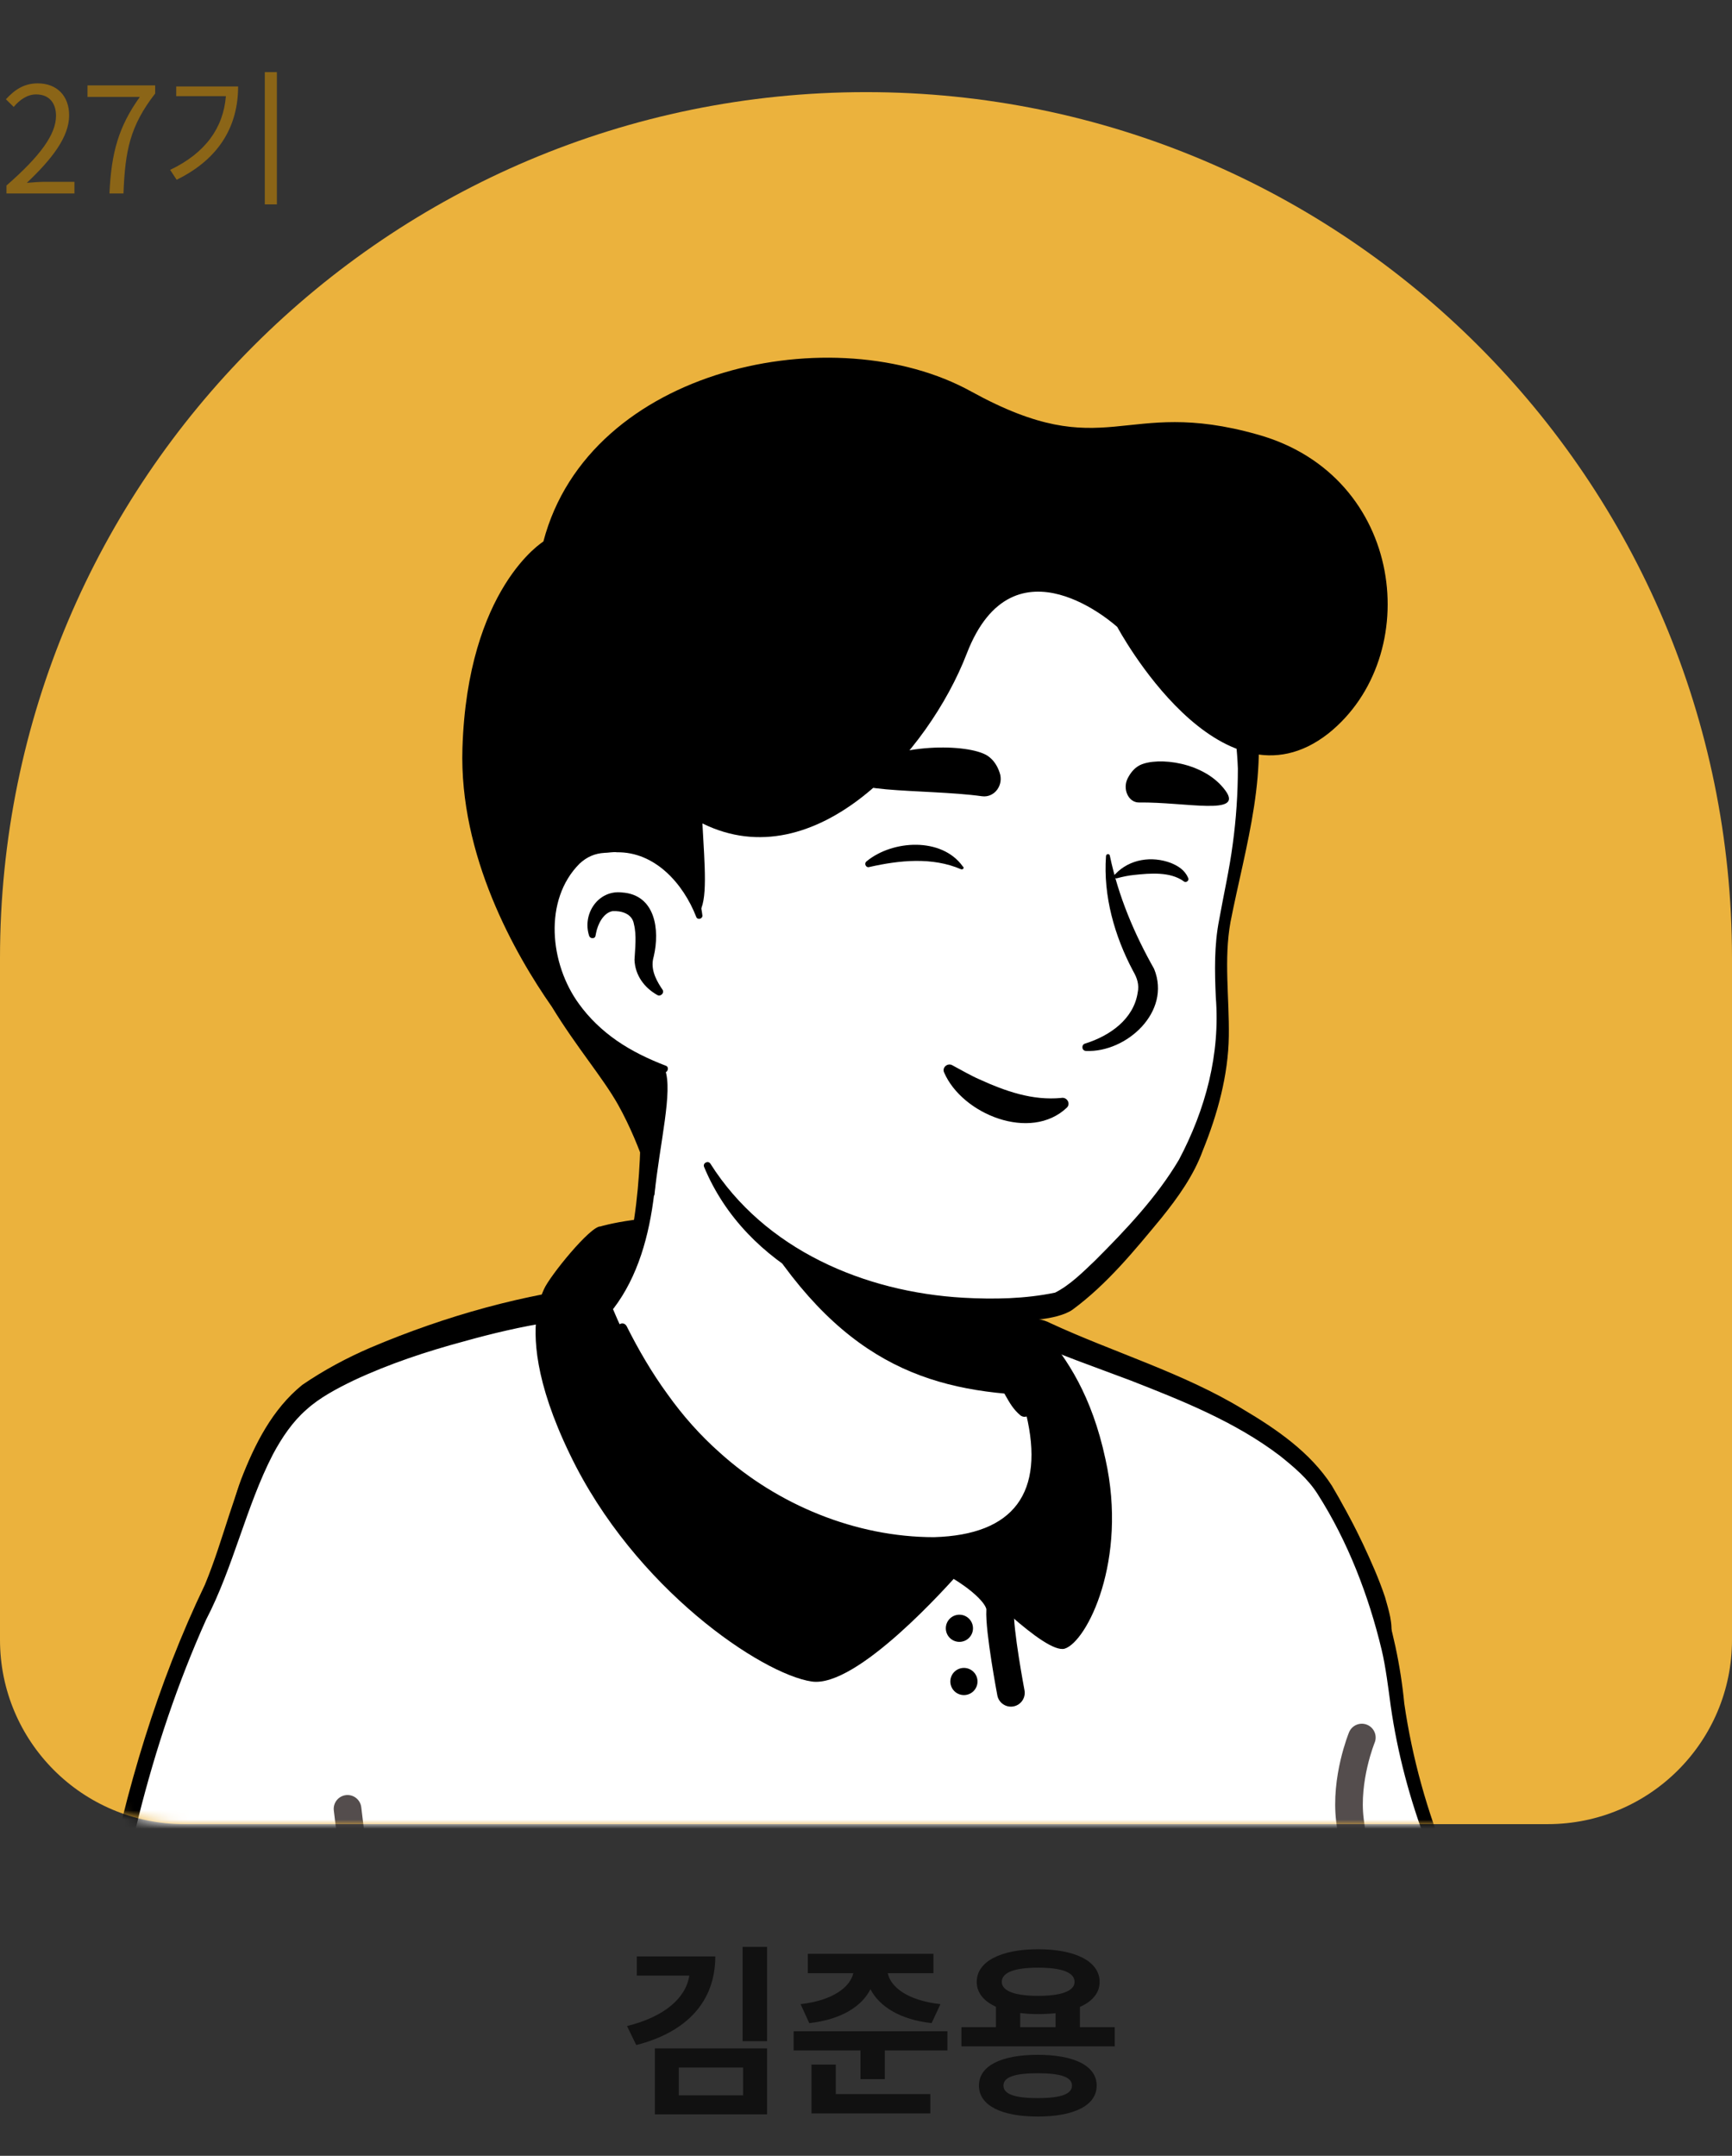 <svg width="188" height="234" viewBox="0 0 188 234" fill="none" xmlns="http://www.w3.org/2000/svg">
<rect x="0" y="0" width="188" height="234" fill="#333333" stroke="none"/>
<path d="M69.122 212.36V214.44H74.822C74.442 216.88 72.142 218.9 68.062 219.92L69.062 221.98C74.542 220.58 77.642 217.26 77.642 212.36H69.122ZM73.682 224.42H80.662V227.44H73.682V224.42ZM71.082 229.5H83.262V222.34H71.082V229.5ZM80.602 211.32V221.56H83.262V211.32H80.602ZM87.841 219.6C91.281 219.22 93.541 217.8 94.481 215.92C95.461 217.8 97.701 219.22 101.121 219.6L102.081 217.54C98.481 217.14 96.661 215.66 96.361 214.18H101.321V212.08H87.681V214.18H92.621C92.301 215.64 90.461 217.14 86.901 217.54L87.841 219.6ZM90.721 224.1H88.081V229.4H100.981V227.3H90.721V224.1ZM86.141 220.48V222.56H93.401V225.68H96.041V222.56H102.841V220.48H86.141ZM112.639 227.74C110.179 227.74 108.919 227.32 108.919 226.38C108.919 225.44 110.179 225.04 112.639 225.04C115.099 225.04 116.359 225.44 116.359 226.38C116.359 227.32 115.099 227.74 112.639 227.74ZM112.639 223.04C108.659 223.04 106.259 224.24 106.259 226.38C106.259 228.52 108.659 229.74 112.639 229.74C116.619 229.74 119.039 228.52 119.039 226.38C119.039 224.24 116.619 223.04 112.639 223.04ZM110.739 218.5C111.339 218.58 111.979 218.62 112.679 218.62C113.359 218.62 113.999 218.58 114.579 218.52V220.04H110.739V218.5ZM112.679 213.58C115.199 213.58 116.639 214.08 116.639 215.12C116.639 216.12 115.199 216.64 112.679 216.64C110.179 216.64 108.739 216.12 108.739 215.12C108.739 214.08 110.179 213.58 112.679 213.58ZM117.219 220.04V217.84C118.579 217.24 119.359 216.32 119.359 215.12C119.359 212.92 116.759 211.58 112.679 211.58C108.619 211.58 106.019 212.92 106.019 215.12C106.019 216.3 106.779 217.22 108.099 217.82V220.04H104.359V222.12H120.999V220.04H117.219Z" fill="#111111"/>
<path d="M0 104C0 52.085 42.085 10 94 10C145.915 10 188 52.085 188 104V178C188 189.046 179.046 198 168 198H20C8.954 198 0 189.046 0 178V104Z" fill="#EBB23D"/>
<mask id="mask0_322_1590" style="mask-type:alpha" maskUnits="userSpaceOnUse" x="0" y="10" width="188" height="188">
<path d="M0 10H188V178C188 189.046 179.046 198 168 198H20C8.954 198 0 189.046 0 178V10Z" fill="#D9D9D9"/>
</mask>
<g mask="url(#mask0_322_1590)">
<path d="M145.055 181.043C144.625 181.35 144.133 181.657 143.703 181.965C143.212 182.272 142.782 182.579 142.29 182.825C141.86 183.071 141.491 183.316 141.061 183.562C141 183.623 140.938 183.623 140.877 183.685C139.464 184.545 137.989 185.344 136.515 186.081C136.085 186.327 135.593 186.572 135.163 186.757C135.163 186.757 135.102 186.818 135.04 186.818C134.549 187.064 134.057 187.31 133.566 187.555C132.583 188.047 131.538 188.477 130.555 188.907C130.064 189.153 129.511 189.337 129.02 189.522C128.528 189.706 127.975 189.952 127.484 190.136C126.992 190.32 126.439 190.566 125.948 190.75C125.948 190.75 125.948 190.75 125.886 190.75C125.395 190.935 124.842 191.119 124.35 191.303C123.244 191.672 122.077 192.04 120.971 192.409C120.603 192.532 120.172 192.655 119.804 192.778C118.637 193.146 117.469 193.454 116.302 193.699C115.872 193.822 115.442 193.884 114.95 194.006C113.844 194.252 112.677 194.498 111.571 194.744C111.325 194.805 111.141 194.805 110.895 194.867C110.527 194.928 110.097 194.989 109.728 195.051C109.175 195.112 108.684 195.235 108.131 195.297C107.885 195.358 107.639 195.358 107.393 195.42C107.086 195.481 106.718 195.542 106.349 195.542C105.366 195.665 104.322 195.788 103.338 195.911C103.031 195.972 102.663 195.972 102.355 196.034H102.294C101.864 196.095 101.434 196.095 101.004 196.157C100.574 196.218 100.144 196.218 99.714 196.218C99.468 196.218 99.161 196.28 98.915 196.28C98.424 196.28 97.993 196.341 97.563 196.341C96.949 196.341 96.396 196.403 95.782 196.403C95.167 196.403 94.614 196.403 94 196.403C93.57 196.403 93.14 196.403 92.71 196.403C66.783 196.034 43.498 185.037 26.848 167.588C26.848 167.588 26.848 167.527 26.787 167.527C24.944 165.868 26.541 157.021 33.975 151.43C43.314 144.365 65.677 139.941 65.677 139.941C65.677 139.941 74.34 138.528 106.472 145.225C125.272 149.157 139.587 154.871 147.574 170.353C149.233 173.548 150.891 178.463 145.055 181.043Z" fill="white"/>
<path d="M106.656 144.549C118.452 146.945 131.047 149.525 140.754 157.328C144.011 159.97 146.161 163.84 147.943 167.588C148.803 169.431 149.663 171.336 150.339 173.363C150.707 174.715 151.26 176.251 150.953 177.848C150.892 178.278 150.523 178.831 150.216 179.139C148.803 180.552 147.267 181.412 145.731 182.518C136.699 188.784 126.316 193.208 115.565 195.542C91.604 200.765 65.677 196.71 44.604 184.115C37.6 179.876 31.149 174.715 25.62 168.633C25.005 167.895 25.005 166.667 25.005 165.868C25.067 164.025 25.558 162.243 26.173 160.584C27.647 156.775 29.552 152.966 32.808 150.324C35.143 148.727 37.662 147.375 40.242 146.269C48.352 142.829 56.892 140.433 65.677 139.45C66.415 139.388 66.537 140.433 65.8 140.556C57.383 142.276 49.028 144.856 41.225 148.358C38.399 149.771 35.388 151 33.115 153.212C30.965 155.546 29.429 158.434 28.2 161.383C27.401 163.165 26.849 165.991 27.094 167.404C30.965 172.012 35.511 176.067 40.426 179.569C67.336 198.369 108.192 199.597 136.822 183.931C139.403 182.518 141.922 180.92 144.318 179.261C145.485 178.463 146.714 177.787 147.635 176.865C147.697 176.804 147.635 176.865 147.635 176.927C147.635 176.988 147.574 177.05 147.574 177.05C147.635 176.312 147.39 175.329 147.082 174.346C145.977 170.783 144.195 167.035 142.29 163.779C139.28 158.925 134.181 155.854 129.02 153.396C125.456 151.737 121.709 150.447 117.899 149.218C114.09 147.99 110.22 146.945 106.349 146.023C105.366 145.778 105.673 144.365 106.656 144.549Z" fill="black"/>
<path d="M165.453 219.134H10.076C10.076 219.134 12.595 193.822 22.179 173.609C25.681 166.236 26.849 155.423 33.791 150.693C40.918 145.839 56.093 141.968 61.377 141.354C64.326 140.985 63.65 140.74 65.739 140.187C66.415 142.03 73.234 160.093 89.577 166.728C103.646 172.442 112.002 168.633 113.292 162.304C114.091 158.25 111.572 151.614 110.281 149.464C109.544 148.85 109.053 147.928 108.807 147.006L108.315 144.979C109.421 144.733 110.466 144.426 111.572 144.119C112.125 144.242 112.739 144.18 113.23 144.487C118.391 147.314 133.935 151.307 142.045 159.847C145.24 163.165 150.216 174.961 151.015 182.64C153.288 203.714 165.453 219.134 165.453 219.134Z" fill="white"/>
<path d="M166.313 219.503C120.235 219.626 55.541 220.179 10.138 219.995C9.585 219.995 9.155 219.503 9.216 218.95C9.769 214.588 10.507 210.349 11.367 206.048C13.64 194.314 17.08 182.763 22.241 172.012C24.33 166.974 25.375 161.69 27.893 156.775C29.368 153.826 31.58 151 34.529 149.341C39.259 146.515 44.482 144.733 49.704 143.136C52.837 142.214 56.032 141.354 59.227 140.74C60.824 140.371 62.422 140.433 63.896 139.818C64.695 139.511 66.231 138.59 66.722 139.757C71.207 151.369 79.87 162.366 91.973 166.482C98.24 168.756 109.114 170.66 112.309 162.98C113.292 160.093 112.371 156.96 111.51 154.072C111.019 152.597 110.405 151.062 109.667 149.833L109.852 150.017C108.746 149.095 108.131 147.621 107.947 146.269L107.64 145.041C107.517 144.549 107.824 144.058 108.316 143.935C109.422 143.75 110.527 143.382 111.633 143.075C112.248 143.075 113.231 143.197 114.029 143.628C120.788 146.761 128.467 149.034 134.918 152.966C138.543 155.116 142.229 157.635 144.564 161.26C148.865 168.448 151.629 176.62 152.428 184.914C154.148 196.771 158.94 208.137 165.822 217.906L166.067 218.213L166.19 218.336L166.252 218.397C166.252 218.397 166.252 218.336 166.313 218.52C166.374 218.889 166.374 219.319 166.313 219.503ZM164.654 218.705C164.531 218.889 164.531 219.319 164.654 219.503C164.777 219.626 164.716 219.565 164.716 219.565L164.654 219.503L164.531 219.319L164.286 219.012C160.415 213.114 157.22 206.786 154.886 200.212C153.042 195.358 151.691 190.32 150.954 185.16C150.708 183.316 150.401 180.859 149.971 179.077C148.557 173.179 146.284 167.281 143.028 162.182C141.984 160.523 140.448 159.233 138.912 158.004C134.058 154.318 128.344 152.045 122.692 149.833L116.917 147.682C115.012 146.945 112.739 146.146 111.572 144.979H112.063C110.957 145.348 109.852 145.655 108.746 145.901L109.422 144.795L109.729 146.024C109.974 147.129 110.22 148.112 111.08 148.85C111.142 148.911 111.203 148.973 111.265 149.034C112.923 152.045 113.906 155.178 114.398 158.557C115.442 164.394 111.756 169.001 106.104 170.107C98.301 171.643 88.963 168.264 82.512 163.902C74.402 158.188 68.565 149.71 65.002 140.556L66.108 141.109C65.555 141.293 65.186 141.477 64.633 141.723C64.08 142.03 63.404 142.214 62.79 142.337C62.852 142.706 62.667 141.6 62.913 143.075C61.746 143.197 60.824 143.259 59.718 143.505C56.585 143.996 53.452 144.733 50.38 145.594C46.263 146.699 42.209 148.051 38.399 149.833C36.495 150.754 34.652 151.737 33.239 153.028C31.764 154.318 30.597 156.038 29.614 157.881C26.726 163.472 25.313 170.169 22.364 175.821C16.22 189.522 12.78 204.451 11.121 219.38L10.199 218.397C54.803 218.213 119.313 218.459 164.654 218.705Z" fill="black"/>
<path d="M115.566 178.954C113.415 179.569 105.92 171.766 104.384 170.414C102.971 172.012 93.018 183.255 88.103 182.518C82.696 181.719 68.873 172.442 61.869 157.881C57.998 149.894 57.875 145.041 58.305 142.399C58.49 141.17 58.858 140.371 59.043 139.941C59.657 138.528 64.081 133.06 65.186 133.122V133.183C65.739 139.081 67.644 144.795 70.839 149.771C74.771 155.854 80.976 163.165 89.639 166.667C103.708 172.38 111.019 166.728 112.248 160.4C113.047 156.345 111.634 151.553 110.343 149.403C109.606 148.788 109.115 147.867 108.869 146.945L108.377 144.918C109.483 144.672 110.528 144.365 111.634 144.058C111.941 143.935 112.309 143.873 112.617 143.75C112.801 143.996 113.047 144.242 113.231 144.488C115.811 147.437 118.515 151.492 119.989 158.373C122.447 169.37 117.962 178.217 115.566 178.954Z" fill="black"/>
<path d="M104.199 170.046C104.199 170.046 108.684 172.626 108.561 174.777C108.438 176.927 109.729 183.747 109.729 183.747" stroke="black" stroke-width="3" stroke-miterlimit="10" stroke-linecap="round" stroke-linejoin="round"/>
<path d="M104.138 178.217C104.952 178.217 105.613 177.557 105.613 176.743C105.613 175.928 104.952 175.268 104.138 175.268C103.324 175.268 102.664 175.928 102.664 176.743C102.664 177.557 103.324 178.217 104.138 178.217Z" fill="black"/>
<path d="M104.629 183.992C105.444 183.992 106.104 183.332 106.104 182.518C106.104 181.703 105.444 181.043 104.629 181.043C103.815 181.043 103.155 181.703 103.155 182.518C103.155 183.332 103.815 183.992 104.629 183.992Z" fill="black"/>
<path d="M40.488 219.135L37.723 196.341" stroke="#544D4D" stroke-width="3" stroke-miterlimit="10" stroke-linecap="round" stroke-linejoin="round"/>
<path d="M147.82 188.6C147.82 188.6 145.977 193.085 146.53 197.57C147.083 202.055 148.68 208.629 146.407 219.135" stroke="#544D4D" stroke-width="3" stroke-miterlimit="10" stroke-linecap="round" stroke-linejoin="round"/>
<path d="M65.186 133.122C65.186 133.122 85.03 126.978 112.677 143.689C112.677 143.689 120.296 164.209 115.565 167.343C110.834 170.476 95.966 170.783 85.583 167.343C75.139 163.963 61.745 147.068 65.186 133.122Z" fill="black"/>
<path d="M112.431 160.892C111.141 167.22 102.785 171.029 88.716 165.315C74.094 159.417 67.766 145.348 66.168 141.17C74.831 124.95 68.81 113.707 68.81 113.707C88.778 111.987 106.226 135.333 106.226 135.333L108.929 146.884C109.175 147.867 109.666 148.727 110.404 149.341C111.694 151.614 113.23 156.837 112.431 160.892Z" fill="white"/>
<path d="M65.862 141.354C67.029 139.573 67.766 137.484 68.258 135.456C69.179 131.217 69.487 126.916 69.548 122.616V121.018C69.364 119.421 68.811 117.762 68.196 116.288C67.398 114.322 70.285 113.093 71.207 115.059C71.33 115.305 71.33 115.735 71.33 115.98C71.514 124.336 71.883 135.088 66.599 142.03C66.23 142.399 65.493 141.846 65.862 141.354Z" fill="black"/>
<path d="M106.902 135.211C107.823 135.764 108.131 136.501 108.254 137.238C108.622 138.713 108.499 140.31 108.868 141.846C109.175 143.32 110.097 144.733 110.342 146.269C110.65 147.867 111.571 151.246 111.94 152.905C112.063 153.273 111.817 153.703 111.387 153.765C111.141 153.826 110.957 153.765 110.773 153.642C109.974 152.966 109.605 152.29 109.114 151.43C108.315 149.956 107.762 148.604 107.271 146.945C106.84 145.471 107.025 143.873 106.656 142.337C106.349 140.863 105.489 139.45 105.182 137.914C104.997 137.177 104.936 136.378 105.489 135.456C105.857 135.088 106.472 134.965 106.902 135.211Z" fill="black"/>
<path d="M111.326 151.43C99.591 150.816 90.007 147.129 80.668 130.48C88.532 137.422 97.81 140.064 107.578 141.293L108.868 146.945C109.114 147.928 110.589 150.816 111.326 151.43Z" fill="black"/>
<path d="M110.835 149.157C112.923 153.089 114.152 158.004 112.862 162.366C111.879 165.438 109.053 167.711 105.981 168.571C98.854 170.476 90.621 167.465 84.293 164.086C76.491 159.724 70.716 152.413 67.029 144.426C66.784 143.812 67.644 143.32 68.012 143.935C69.302 146.515 70.777 149.034 72.436 151.307C74.095 153.642 75.999 155.792 78.15 157.697C84.416 163.349 92.895 166.851 101.373 166.851C110.097 166.605 113.415 161.997 111.387 153.519C111.08 152.167 110.589 150.754 109.913 149.587C109.544 149.095 110.466 148.543 110.835 149.157Z" fill="black"/>
<path d="M134.611 75.37C135.716 80.531 136.269 84.709 133.259 98.471C130.31 112.171 137.498 114.997 120.48 136.931C113.537 145.901 96.703 143.382 83.064 134.105C78.456 130.971 76.49 122.923 73.05 117.209C70.347 112.724 69.118 117.394 65.554 113.523C60.701 108.239 54.864 97.611 57.752 78.811C62.421 48.337 86.566 44.774 104.445 48.153C122.446 51.593 131.662 61.792 134.611 75.37Z" fill="white"/>
<path d="M68.626 118.991C67.213 116.595 65.37 114.506 63.65 112.294C61.991 110.021 60.639 107.502 59.533 104.922C52.222 86.982 55.048 61.731 72.988 51.163C80.422 46.863 89.392 45.818 97.748 46.494C115.626 47.784 132.03 56.017 135.901 74.94C137.99 83.296 135.163 91.897 133.566 100.068C132.829 104.123 133.443 108.301 133.382 112.479C133.32 116.718 132.153 120.957 130.556 124.889C129.573 127.592 127.852 129.988 126.071 132.2C123.122 135.763 120.173 139.388 116.425 142.153C115.565 142.767 114.029 143.075 112.984 143.197C110.097 143.628 107.271 143.75 104.383 143.566C93.079 143.075 80.975 137.607 76.429 126.671C76.245 126.241 76.859 125.933 77.105 126.302C83.003 135.641 93.816 140.248 104.567 140.863C107.885 141.047 111.264 140.986 114.52 140.31C116.118 139.511 117.531 138.098 118.882 136.808C122.2 133.49 125.579 129.927 127.975 125.872C130.863 120.404 132.46 114.445 131.969 108.239C131.846 105.475 131.784 102.587 132.337 99.822C132.829 97.058 133.443 94.416 133.812 91.59C134.18 88.886 134.365 86.122 134.365 83.418C134.058 75.493 131.477 67.322 126.439 61.178C115.319 47.354 89.024 43.73 74.217 53.191C64.879 58.966 60.516 69.779 59.103 80.285C56.953 92.88 57.567 105.29 67.582 114.445L70.531 117.516C71.698 118.868 69.609 120.465 68.626 118.991Z" fill="black"/>
<path d="M75.876 99.454C75.876 99.454 73.971 90.238 65.001 91.344C57.26 92.327 54.557 110.881 72.128 116.042" fill="white"/>
<path d="M71.329 107.994C69.916 107.195 68.933 105.843 68.872 104.184C68.933 102.956 69.118 101.543 68.81 100.314C68.626 99.147 67.397 98.839 66.476 98.901C65.493 99.085 64.878 100.314 64.694 101.297C64.694 101.358 64.633 101.543 64.633 101.604C64.571 101.911 64.08 101.911 63.957 101.604C63.158 99.208 64.94 96.566 67.52 96.873C71.145 97.119 71.636 100.928 70.961 103.816C70.592 105.045 71.084 106.15 71.759 107.195L71.882 107.379C72.189 107.748 71.698 108.239 71.329 107.994Z" fill="black"/>
<path d="M120.48 92.941C121.401 97.303 123.121 101.358 125.272 105.167C127.176 109.837 122.261 114.26 117.899 114.076C117.408 114.076 117.346 113.4 117.776 113.277C120.541 112.417 123.06 110.574 123.49 107.748C123.674 106.888 123.429 106.15 122.999 105.413C120.971 101.604 119.742 97.242 120.05 92.941C120.05 92.634 120.48 92.634 120.48 92.941Z" fill="black"/>
<path d="M75.569 99.515C74.156 95.89 71.084 92.45 66.967 92.511C66.599 92.45 65.984 92.573 65.616 92.573C64.571 92.634 63.711 93.003 62.912 93.74C58.98 97.672 59.656 104.614 62.851 108.977C63.957 110.512 65.37 111.864 66.967 112.97C68.565 114.076 70.346 114.936 72.251 115.673C72.681 115.796 72.497 116.472 72.067 116.41C67.95 115.55 64.018 113.523 61.315 110.144C57.137 105.106 56.277 96.689 61.254 91.774C62.359 90.791 63.895 90.054 65.431 90.054C65.923 90.054 66.66 89.931 67.152 90.054C69.732 90.177 72.189 91.467 73.787 93.494C75.2 95.214 75.999 97.303 76.244 99.392C76.244 99.761 75.692 99.884 75.569 99.515Z" fill="black"/>
<path d="M115.81 120.22C111.878 123.967 104.444 120.957 102.478 116.411C102.233 115.858 102.847 115.366 103.338 115.612C104.383 116.165 105.304 116.718 106.287 117.148C109.114 118.438 112.063 119.482 115.196 119.175C115.81 119.052 116.24 119.79 115.81 120.22Z" fill="black"/>
<path d="M106.594 86.429C107.946 86.613 108.99 85.2 108.499 83.848C108.253 83.111 107.823 82.435 107.147 82.005C105.058 80.715 97.256 80.592 93.139 83.541C89.453 86.245 100.451 85.569 106.594 86.429Z" fill="black"/>
<path d="M123.613 87.105C122.507 87.105 121.831 85.692 122.384 84.524C122.691 83.91 123.121 83.357 123.736 83.05C125.64 82.128 130.739 82.681 133.013 85.814C135.04 88.579 128.712 87.043 123.613 87.105Z" fill="black"/>
<path d="M104.321 94.354C101.188 93.003 97.624 93.371 94.368 94.109C94 94.231 93.754 93.74 94.061 93.494C96.887 91.159 102.232 90.852 104.505 94.047C104.69 94.17 104.567 94.416 104.321 94.354Z" fill="black"/>
<path d="M128.466 95.644C126.992 94.6 124.842 94.784 123.121 94.969C122.507 95.03 121.893 95.153 121.217 95.337C121.032 95.399 120.848 95.091 120.971 94.969L121.094 94.846C122.63 93.248 125.026 92.88 127.115 93.678C127.852 93.986 128.589 94.416 128.958 95.276C129.142 95.583 128.712 95.89 128.466 95.644Z" fill="black"/>
<path d="M136.515 47.17C121.77 42.992 120.172 50.611 105.427 42.501C90.682 34.33 63.957 39.797 58.98 58.782C58.98 58.782 50.748 63.82 50.195 81.207C49.826 92.88 55.908 103.57 59.902 109.284C62.605 113.707 65.431 116.964 67.09 119.913C69.732 124.643 71.022 129.804 71.022 129.804C71.636 123.906 73.05 118.499 72.189 116.103L70.162 115.428C54.803 109.53 57.567 92.388 65.063 91.405C72.927 90.422 75.384 97.426 75.814 99.147C76.859 97.856 76.49 93.986 76.244 89.378C88.532 95.46 100.82 81.637 104.936 70.947C110.035 57.737 121.278 68.059 121.278 68.059C121.278 68.059 132.399 88.886 144.195 79.609C154.639 71.254 152.55 51.655 136.515 47.17Z" fill="black"/>
</g>
<path d="M0.704 21H8.08V19.736H4.832C4.24 19.736 3.52 19.8 2.912 19.848C5.664 17.24 7.504 14.856 7.504 12.52C7.504 10.424 6.192 9.048 4.096 9.048C2.608 9.048 1.6 9.736 0.64 10.776L1.488 11.608C2.128 10.84 2.96 10.248 3.92 10.248C5.376 10.248 6.08 11.224 6.08 12.568C6.08 14.584 4.384 16.92 0.704 20.136V21ZM11.883 21H13.403C13.579 16.408 14.091 13.688 16.843 10.152V9.272H9.499V10.52H15.179C12.891 13.72 12.075 16.552 11.883 21ZM19.126 9.384V10.44H24.518C24.246 13.848 22.326 16.6 18.47 18.44L19.174 19.512C23.942 17.176 25.846 13.528 25.846 9.384H19.126ZM28.742 7.832V22.184H30.054V7.832H28.742Z" fill="#8B6517"/>
</svg>
